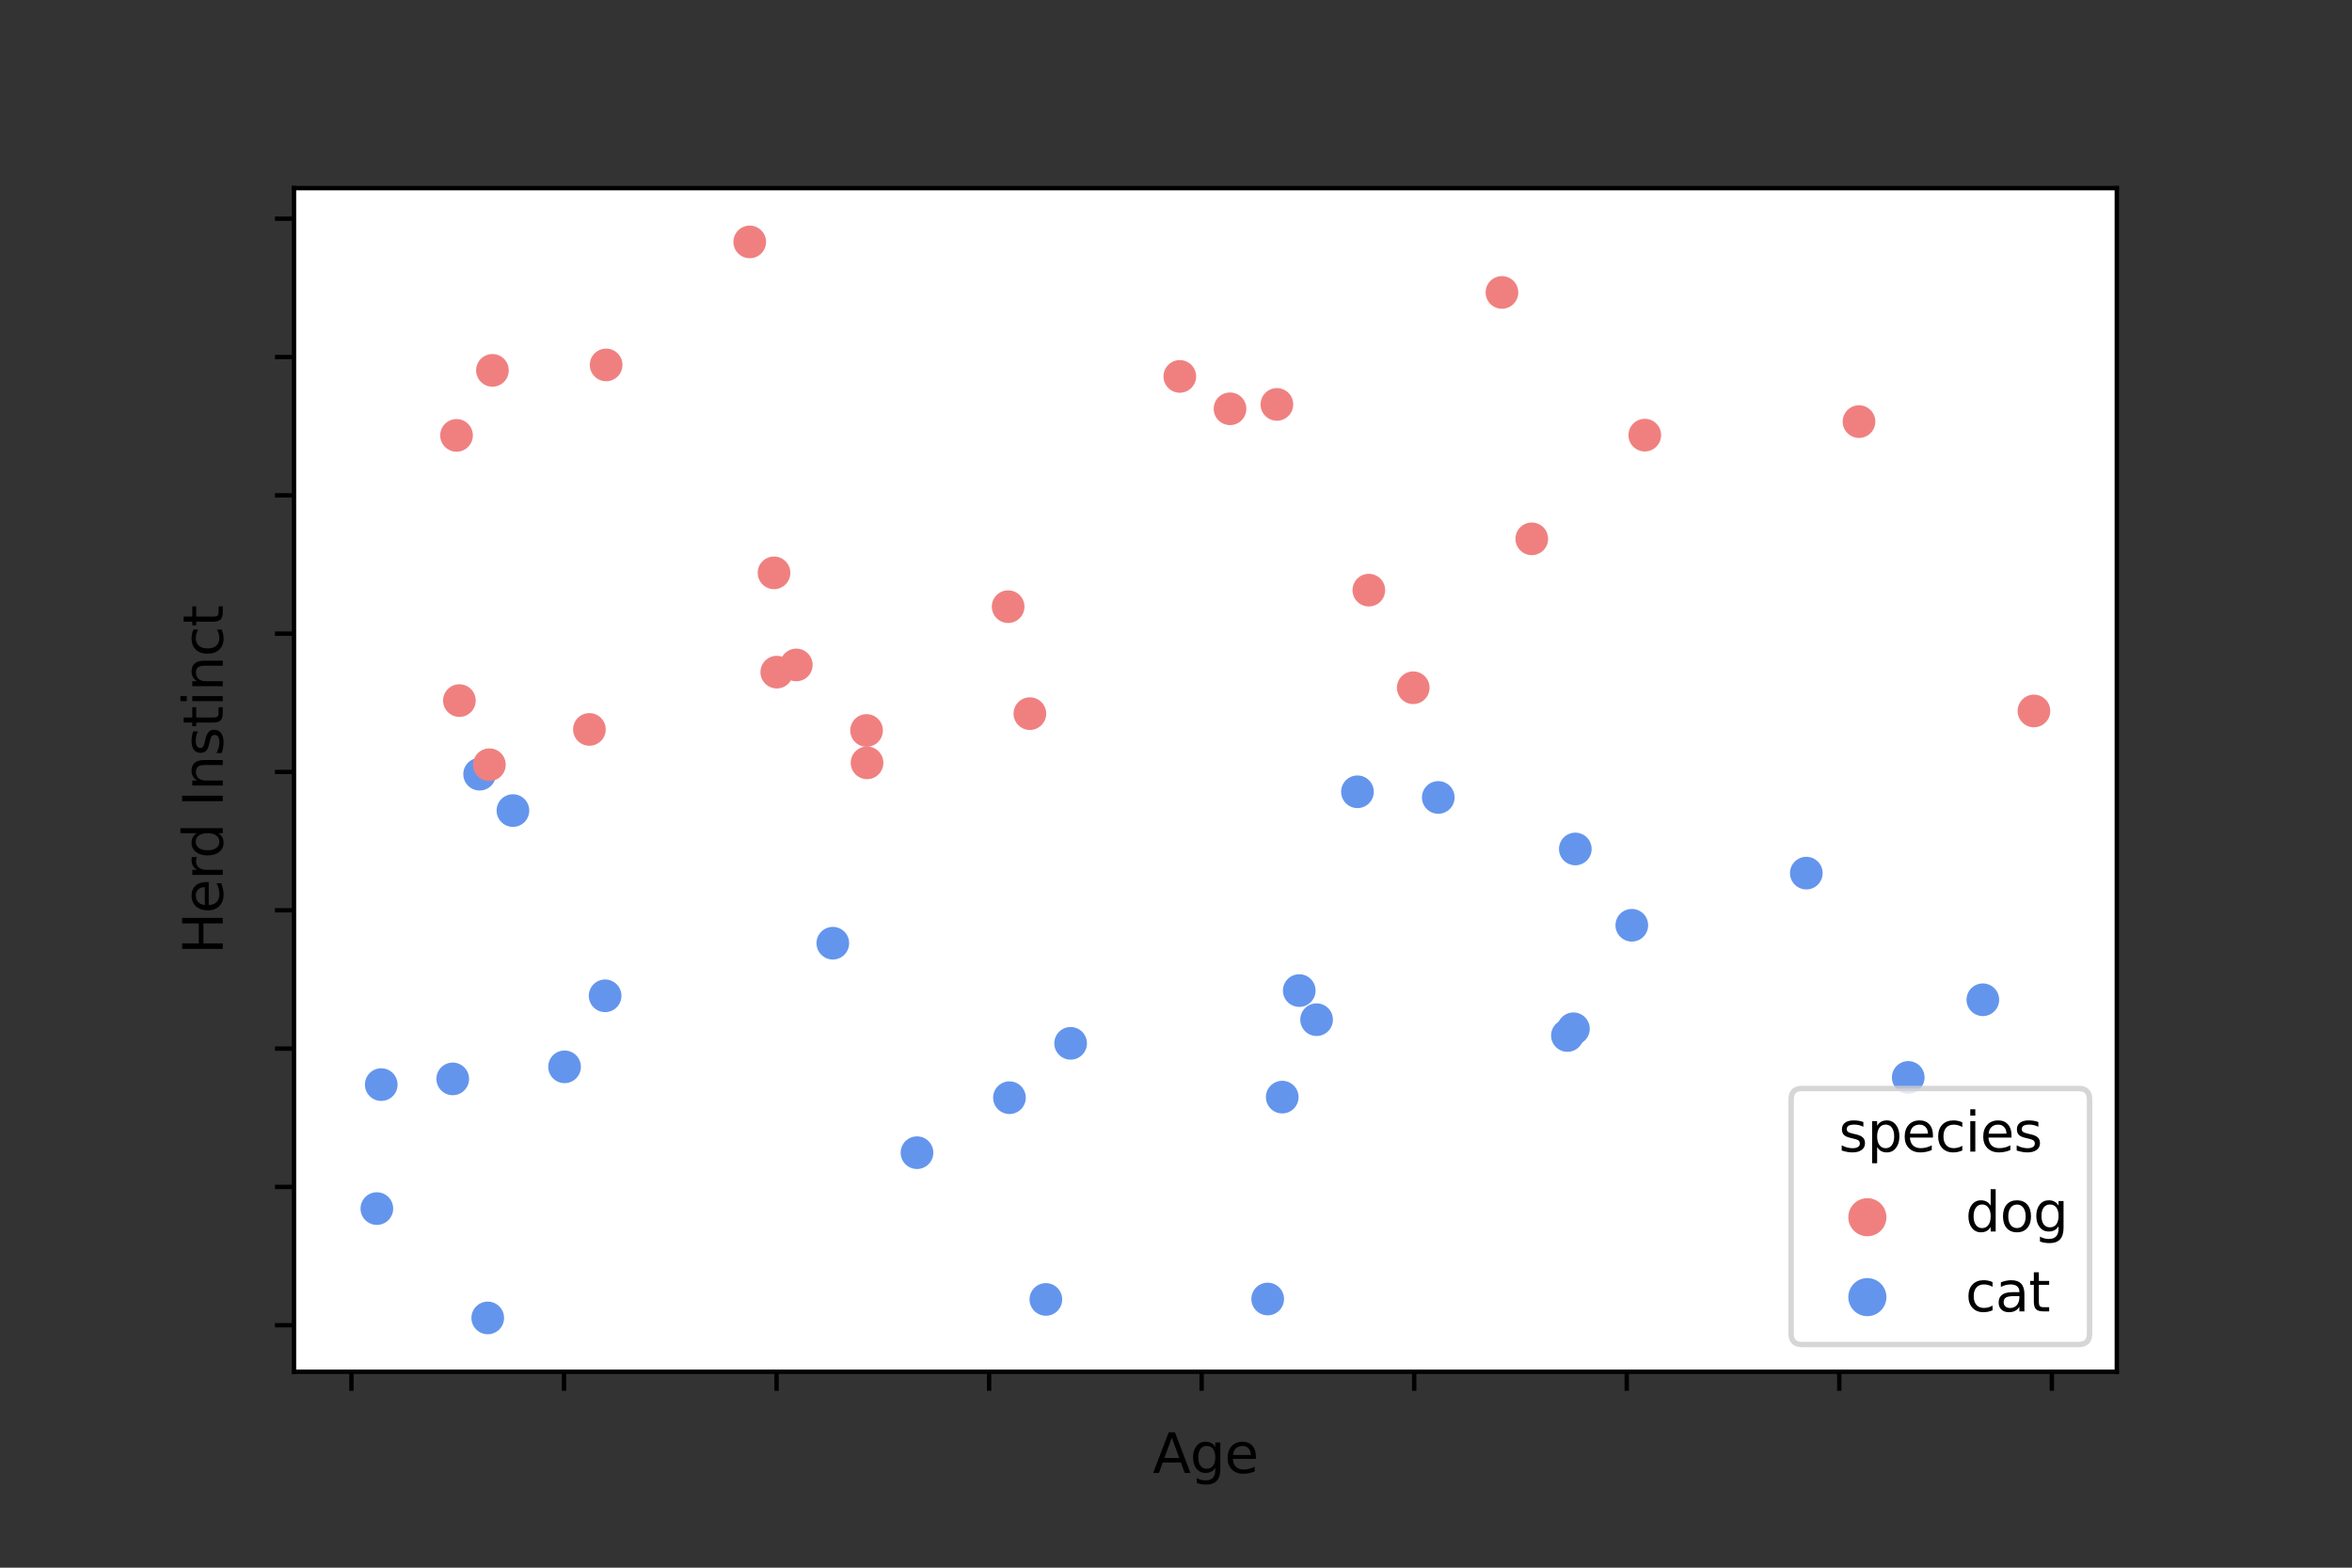 <?xml version="1.0" encoding="utf-8" standalone="no"?>
<!DOCTYPE svg PUBLIC "-//W3C//DTD SVG 1.1//EN"
  "http://www.w3.org/Graphics/SVG/1.1/DTD/svg11.dtd">
<svg xmlns:xlink="http://www.w3.org/1999/xlink" width="432pt" height="288pt" viewBox="0 0 432 288" xmlns="http://www.w3.org/2000/svg" version="1.1">
 <rect x="0" y="0" width="432" height="288" fill="#333333" stroke="none"/>
 <defs>
  <style type="text/css">*{stroke-linejoin: round; stroke-linecap: butt}</style>
 </defs>
 <g id="figure_1">
  <g id="patch_1">
   <path d="M 0 288 
L 432 288 
L 432 0 
L 0 0 
L 0 288 
z
" style="fill: none"/>
  </g>
  <g id="axes_1">
   <g id="patch_2">
    <path d="M 54 252 
L 388.8 252 
L 388.8 34.56 
L 54 34.56 
z
" style="fill: #ffffff"/>
   </g>
   <g id="PathCollection_1">
    <defs>
     <path id="C0_0_6ef27ffdb4" d="M 0 3 
C 0.796 3 1.559 2.684 2.121 2.121 
C 2.684 1.559 3 0.796 3 -0 
C 3 -0.796 2.684 -1.559 2.121 -2.121 
C 1.559 -2.684 0.796 -3 0 -3 
C -0.796 -3 -1.559 -2.684 -2.121 -2.121 
C -2.684 -1.559 -3 -0.796 -3 0 
C -3 0.796 -2.684 1.559 -2.121 2.121 
C -1.559 2.684 -0.796 3 0 3 
z
"/>
    </defs>
    <g clip-path="url(#p1d078d1746)">
     <use xlink:href="#C0_0_6ef27ffdb4" x="84.381" y="128.704" style="fill: #f08080"/>
    </g>
    <g clip-path="url(#p1d078d1746)">
     <use xlink:href="#C0_0_6ef27ffdb4" x="251.419" y="108.417" style="fill: #f08080"/>
    </g>
    <g clip-path="url(#p1d078d1746)">
     <use xlink:href="#C0_0_6ef27ffdb4" x="275.868" y="53.723" style="fill: #f08080"/>
    </g>
    <g clip-path="url(#p1d078d1746)">
     <use xlink:href="#C0_0_6ef27ffdb4" x="302.104" y="79.94" style="fill: #f08080"/>
    </g>
    <g clip-path="url(#p1d078d1746)">
     <use xlink:href="#C0_0_6ef27ffdb4" x="168.427" y="211.762" style="fill: #6495ed"/>
    </g>
    <g clip-path="url(#p1d078d1746)">
     <use xlink:href="#C0_0_6ef27ffdb4" x="152.967" y="173.277" style="fill: #6495ed"/>
    </g>
    <g clip-path="url(#p1d078d1746)">
     <use xlink:href="#C0_0_6ef27ffdb4" x="288.997" y="188.997" style="fill: #6495ed"/>
    </g>
    <g clip-path="url(#p1d078d1746)">
     <use xlink:href="#C0_0_6ef27ffdb4" x="94.212" y="148.91" style="fill: #6495ed"/>
    </g>
    <g clip-path="url(#p1d078d1746)">
     <use xlink:href="#C0_0_6ef27ffdb4" x="350.494" y="197.933" style="fill: #6495ed"/>
    </g>
    <g clip-path="url(#p1d078d1746)">
     <use xlink:href="#C0_0_6ef27ffdb4" x="373.582" y="130.611" style="fill: #f08080"/>
    </g>
    <g clip-path="url(#p1d078d1746)">
     <use xlink:href="#C0_0_6ef27ffdb4" x="238.639" y="181.979" style="fill: #6495ed"/>
    </g>
    <g clip-path="url(#p1d078d1746)">
     <use xlink:href="#C0_0_6ef27ffdb4" x="225.922" y="75.1" style="fill: #f08080"/>
    </g>
    <g clip-path="url(#p1d078d1746)">
     <use xlink:href="#C0_0_6ef27ffdb4" x="185.169" y="111.451" style="fill: #f08080"/>
    </g>
    <g clip-path="url(#p1d078d1746)">
     <use xlink:href="#C0_0_6ef27ffdb4" x="88.093" y="142.227" style="fill: #6495ed"/>
    </g>
    <g clip-path="url(#p1d078d1746)">
     <use xlink:href="#C0_0_6ef27ffdb4" x="232.842" y="238.642" style="fill: #6495ed"/>
    </g>
    <g clip-path="url(#p1d078d1746)">
     <use xlink:href="#C0_0_6ef27ffdb4" x="159.253" y="140.141" style="fill: #f08080"/>
    </g>
    <g clip-path="url(#p1d078d1746)">
     <use xlink:href="#C0_0_6ef27ffdb4" x="90.448" y="68.04" style="fill: #f08080"/>
    </g>
    <g clip-path="url(#p1d078d1746)">
     <use xlink:href="#C0_0_6ef27ffdb4" x="241.824" y="187.324" style="fill: #6495ed"/>
    </g>
    <g clip-path="url(#p1d078d1746)">
     <use xlink:href="#C0_0_6ef27ffdb4" x="89.89" y="140.486" style="fill: #f08080"/>
    </g>
    <g clip-path="url(#p1d078d1746)">
     <use xlink:href="#C0_0_6ef27ffdb4" x="341.45" y="77.454" style="fill: #f08080"/>
    </g>
    <g clip-path="url(#p1d078d1746)">
     <use xlink:href="#C0_0_6ef27ffdb4" x="142.671" y="123.48" style="fill: #f08080"/>
    </g>
    <g clip-path="url(#p1d078d1746)">
     <use xlink:href="#C0_0_6ef27ffdb4" x="137.707" y="44.444" style="fill: #f08080"/>
    </g>
    <g clip-path="url(#p1d078d1746)">
     <use xlink:href="#C0_0_6ef27ffdb4" x="235.512" y="201.552" style="fill: #6495ed"/>
    </g>
    <g clip-path="url(#p1d078d1746)">
     <use xlink:href="#C0_0_6ef27ffdb4" x="69.218" y="222.029" style="fill: #6495ed"/>
    </g>
    <g clip-path="url(#p1d078d1746)">
     <use xlink:href="#C0_0_6ef27ffdb4" x="196.646" y="191.672" style="fill: #6495ed"/>
    </g>
    <g clip-path="url(#p1d078d1746)">
     <use xlink:href="#C0_0_6ef27ffdb4" x="281.348" y="98.989" style="fill: #f08080"/>
    </g>
    <g clip-path="url(#p1d078d1746)">
     <use xlink:href="#C0_0_6ef27ffdb4" x="83.853" y="79.986" style="fill: #f08080"/>
    </g>
    <g clip-path="url(#p1d078d1746)">
     <use xlink:href="#C0_0_6ef27ffdb4" x="111.145" y="182.94" style="fill: #6495ed"/>
    </g>
    <g clip-path="url(#p1d078d1746)">
     <use xlink:href="#C0_0_6ef27ffdb4" x="299.72" y="169.978" style="fill: #6495ed"/>
    </g>
    <g clip-path="url(#p1d078d1746)">
     <use xlink:href="#C0_0_6ef27ffdb4" x="189.16" y="131.103" style="fill: #f08080"/>
    </g>
    <g clip-path="url(#p1d078d1746)">
     <use xlink:href="#C0_0_6ef27ffdb4" x="259.572" y="126.345" style="fill: #f08080"/>
    </g>
    <g clip-path="url(#p1d078d1746)">
     <use xlink:href="#C0_0_6ef27ffdb4" x="103.696" y="195.985" style="fill: #6495ed"/>
    </g>
    <g clip-path="url(#p1d078d1746)">
     <use xlink:href="#C0_0_6ef27ffdb4" x="159.165" y="134.196" style="fill: #f08080"/>
    </g>
    <g clip-path="url(#p1d078d1746)">
     <use xlink:href="#C0_0_6ef27ffdb4" x="287.89" y="190.233" style="fill: #6495ed"/>
    </g>
    <g clip-path="url(#p1d078d1746)">
     <use xlink:href="#C0_0_6ef27ffdb4" x="146.259" y="122.156" style="fill: #f08080"/>
    </g>
    <g clip-path="url(#p1d078d1746)">
     <use xlink:href="#C0_0_6ef27ffdb4" x="289.344" y="155.963" style="fill: #6495ed"/>
    </g>
    <g clip-path="url(#p1d078d1746)">
     <use xlink:href="#C0_0_6ef27ffdb4" x="83.155" y="198.204" style="fill: #6495ed"/>
    </g>
    <g clip-path="url(#p1d078d1746)">
     <use xlink:href="#C0_0_6ef27ffdb4" x="234.532" y="74.294" style="fill: #f08080"/>
    </g>
    <g clip-path="url(#p1d078d1746)">
     <use xlink:href="#C0_0_6ef27ffdb4" x="192.097" y="238.719" style="fill: #6495ed"/>
    </g>
    <g clip-path="url(#p1d078d1746)">
     <use xlink:href="#C0_0_6ef27ffdb4" x="108.259" y="134.002" style="fill: #f08080"/>
    </g>
    <g clip-path="url(#p1d078d1746)">
     <use xlink:href="#C0_0_6ef27ffdb4" x="216.7" y="69.15" style="fill: #f08080"/>
    </g>
    <g clip-path="url(#p1d078d1746)">
     <use xlink:href="#C0_0_6ef27ffdb4" x="249.329" y="145.459" style="fill: #6495ed"/>
    </g>
    <g clip-path="url(#p1d078d1746)">
     <use xlink:href="#C0_0_6ef27ffdb4" x="70.024" y="199.253" style="fill: #6495ed"/>
    </g>
    <g clip-path="url(#p1d078d1746)">
     <use xlink:href="#C0_0_6ef27ffdb4" x="264.172" y="146.5" style="fill: #6495ed"/>
    </g>
    <g clip-path="url(#p1d078d1746)">
     <use xlink:href="#C0_0_6ef27ffdb4" x="111.331" y="67.038" style="fill: #f08080"/>
    </g>
    <g clip-path="url(#p1d078d1746)">
     <use xlink:href="#C0_0_6ef27ffdb4" x="331.773" y="160.4" style="fill: #6495ed"/>
    </g>
    <g clip-path="url(#p1d078d1746)">
     <use xlink:href="#C0_0_6ef27ffdb4" x="89.586" y="242.116" style="fill: #6495ed"/>
    </g>
    <g clip-path="url(#p1d078d1746)">
     <use xlink:href="#C0_0_6ef27ffdb4" x="364.195" y="183.667" style="fill: #6495ed"/>
    </g>
    <g clip-path="url(#p1d078d1746)">
     <use xlink:href="#C0_0_6ef27ffdb4" x="142.168" y="105.237" style="fill: #f08080"/>
    </g>
    <g clip-path="url(#p1d078d1746)">
     <use xlink:href="#C0_0_6ef27ffdb4" x="185.412" y="201.658" style="fill: #6495ed"/>
    </g>
   </g>
   <g id="PathCollection_2"/>
   <g id="PathCollection_3"/>
   <g id="matplotlib.axis_1">
    <g id="xtick_1">
     <g id="line2d_1">
      <defs>
       <path id="m2b5f6edee2" d="M 0 0 
L 0 3.5 
" style="stroke: #000000; stroke-width: 0.8"/>
      </defs>
      <g>
       <use xlink:href="#m2b5f6edee2" x="64.553" y="252" style="stroke: #000000; stroke-width: 0.8"/>
      </g>
     </g>
    </g>
    <g id="xtick_2">
     <g id="line2d_2">
      <g>
       <use xlink:href="#m2b5f6edee2" x="103.592" y="252" style="stroke: #000000; stroke-width: 0.8"/>
      </g>
     </g>
    </g>
    <g id="xtick_3">
     <g id="line2d_3">
      <g>
       <use xlink:href="#m2b5f6edee2" x="142.631" y="252" style="stroke: #000000; stroke-width: 0.8"/>
      </g>
     </g>
    </g>
    <g id="xtick_4">
     <g id="line2d_4">
      <g>
       <use xlink:href="#m2b5f6edee2" x="181.671" y="252" style="stroke: #000000; stroke-width: 0.8"/>
      </g>
     </g>
    </g>
    <g id="xtick_5">
     <g id="line2d_5">
      <g>
       <use xlink:href="#m2b5f6edee2" x="220.71" y="252" style="stroke: #000000; stroke-width: 0.8"/>
      </g>
     </g>
    </g>
    <g id="xtick_6">
     <g id="line2d_6">
      <g>
       <use xlink:href="#m2b5f6edee2" x="259.75" y="252" style="stroke: #000000; stroke-width: 0.8"/>
      </g>
     </g>
    </g>
    <g id="xtick_7">
     <g id="line2d_7">
      <g>
       <use xlink:href="#m2b5f6edee2" x="298.789" y="252" style="stroke: #000000; stroke-width: 0.8"/>
      </g>
     </g>
    </g>
    <g id="xtick_8">
     <g id="line2d_8">
      <g>
       <use xlink:href="#m2b5f6edee2" x="337.828" y="252" style="stroke: #000000; stroke-width: 0.8"/>
      </g>
     </g>
    </g>
    <g id="xtick_9">
     <g id="line2d_9">
      <g>
       <use xlink:href="#m2b5f6edee2" x="376.868" y="252" style="stroke: #000000; stroke-width: 0.8"/>
      </g>
     </g>
    </g>
    <g id="text_1">
     <!-- Age -->
     <g transform="translate(211.729 270.598)scale(0.1 -0.1)">
      <defs>
       <path id="DejaVuSans-41" d="M 2188 4044 
L 1331 1722 
L 3047 1722 
L 2188 4044 
z
M 1831 4666 
L 2547 4666 
L 4325 0 
L 3669 0 
L 3244 1197 
L 1141 1197 
L 716 0 
L 50 0 
L 1831 4666 
z
" transform="scale(0.016)"/>
       <path id="DejaVuSans-67" d="M 2906 1791 
Q 2906 2416 2648 2759 
Q 2391 3103 1925 3103 
Q 1463 3103 1205 2759 
Q 947 2416 947 1791 
Q 947 1169 1205 825 
Q 1463 481 1925 481 
Q 2391 481 2648 825 
Q 2906 1169 2906 1791 
z
M 3481 434 
Q 3481 -459 3084 -895 
Q 2688 -1331 1869 -1331 
Q 1566 -1331 1297 -1286 
Q 1028 -1241 775 -1147 
L 775 -588 
Q 1028 -725 1275 -790 
Q 1522 -856 1778 -856 
Q 2344 -856 2625 -561 
Q 2906 -266 2906 331 
L 2906 616 
Q 2728 306 2450 153 
Q 2172 0 1784 0 
Q 1141 0 747 490 
Q 353 981 353 1791 
Q 353 2603 747 3093 
Q 1141 3584 1784 3584 
Q 2172 3584 2450 3431 
Q 2728 3278 2906 2969 
L 2906 3500 
L 3481 3500 
L 3481 434 
z
" transform="scale(0.016)"/>
       <path id="DejaVuSans-65" d="M 3597 1894 
L 3597 1613 
L 953 1613 
Q 991 1019 1311 708 
Q 1631 397 2203 397 
Q 2534 397 2845 478 
Q 3156 559 3463 722 
L 3463 178 
Q 3153 47 2828 -22 
Q 2503 -91 2169 -91 
Q 1331 -91 842 396 
Q 353 884 353 1716 
Q 353 2575 817 3079 
Q 1281 3584 2069 3584 
Q 2775 3584 3186 3129 
Q 3597 2675 3597 1894 
z
M 3022 2063 
Q 3016 2534 2758 2815 
Q 2500 3097 2075 3097 
Q 1594 3097 1305 2825 
Q 1016 2553 972 2059 
L 3022 2063 
z
" transform="scale(0.016)"/>
      </defs>
      <use xlink:href="#DejaVuSans-41"/>
      <use xlink:href="#DejaVuSans-67" x="68.408"/>
      <use xlink:href="#DejaVuSans-65" x="131.885"/>
     </g>
    </g>
   </g>
   <g id="matplotlib.axis_2">
    <g id="ytick_1">
     <g id="line2d_10">
      <defs>
       <path id="mc1cad196c3" d="M 0 0 
L -3.5 0 
" style="stroke: #000000; stroke-width: 0.8"/>
      </defs>
      <g>
       <use xlink:href="#mc1cad196c3" x="54" y="243.458" style="stroke: #000000; stroke-width: 0.8"/>
      </g>
     </g>
    </g>
    <g id="ytick_2">
     <g id="line2d_11">
      <g>
       <use xlink:href="#mc1cad196c3" x="54" y="218.048" style="stroke: #000000; stroke-width: 0.8"/>
      </g>
     </g>
    </g>
    <g id="ytick_3">
     <g id="line2d_12">
      <g>
       <use xlink:href="#mc1cad196c3" x="54" y="192.637" style="stroke: #000000; stroke-width: 0.8"/>
      </g>
     </g>
    </g>
    <g id="ytick_4">
     <g id="line2d_13">
      <g>
       <use xlink:href="#mc1cad196c3" x="54" y="167.227" style="stroke: #000000; stroke-width: 0.8"/>
      </g>
     </g>
    </g>
    <g id="ytick_5">
     <g id="line2d_14">
      <g>
       <use xlink:href="#mc1cad196c3" x="54" y="141.817" style="stroke: #000000; stroke-width: 0.8"/>
      </g>
     </g>
    </g>
    <g id="ytick_6">
     <g id="line2d_15">
      <g>
       <use xlink:href="#mc1cad196c3" x="54" y="116.407" style="stroke: #000000; stroke-width: 0.8"/>
      </g>
     </g>
    </g>
    <g id="ytick_7">
     <g id="line2d_16">
      <g>
       <use xlink:href="#mc1cad196c3" x="54" y="90.997" style="stroke: #000000; stroke-width: 0.8"/>
      </g>
     </g>
    </g>
    <g id="ytick_8">
     <g id="line2d_17">
      <g>
       <use xlink:href="#mc1cad196c3" x="54" y="65.587" style="stroke: #000000; stroke-width: 0.8"/>
      </g>
     </g>
    </g>
    <g id="ytick_9">
     <g id="line2d_18">
      <g>
       <use xlink:href="#mc1cad196c3" x="54" y="40.177" style="stroke: #000000; stroke-width: 0.8"/>
      </g>
     </g>
    </g>
    <g id="text_2">
     <!-- Herd Instinct -->
     <g transform="translate(40.92 175.324)rotate(-90)scale(0.1 -0.1)">
      <defs>
       <path id="DejaVuSans-48" d="M 628 4666 
L 1259 4666 
L 1259 2753 
L 3553 2753 
L 3553 4666 
L 4184 4666 
L 4184 0 
L 3553 0 
L 3553 2222 
L 1259 2222 
L 1259 0 
L 628 0 
L 628 4666 
z
" transform="scale(0.016)"/>
       <path id="DejaVuSans-72" d="M 2631 2963 
Q 2534 3019 2420 3045 
Q 2306 3072 2169 3072 
Q 1681 3072 1420 2755 
Q 1159 2438 1159 1844 
L 1159 0 
L 581 0 
L 581 3500 
L 1159 3500 
L 1159 2956 
Q 1341 3275 1631 3429 
Q 1922 3584 2338 3584 
Q 2397 3584 2469 3576 
Q 2541 3569 2628 3553 
L 2631 2963 
z
" transform="scale(0.016)"/>
       <path id="DejaVuSans-64" d="M 2906 2969 
L 2906 4863 
L 3481 4863 
L 3481 0 
L 2906 0 
L 2906 525 
Q 2725 213 2448 61 
Q 2172 -91 1784 -91 
Q 1150 -91 751 415 
Q 353 922 353 1747 
Q 353 2572 751 3078 
Q 1150 3584 1784 3584 
Q 2172 3584 2448 3432 
Q 2725 3281 2906 2969 
z
M 947 1747 
Q 947 1113 1208 752 
Q 1469 391 1925 391 
Q 2381 391 2643 752 
Q 2906 1113 2906 1747 
Q 2906 2381 2643 2742 
Q 2381 3103 1925 3103 
Q 1469 3103 1208 2742 
Q 947 2381 947 1747 
z
" transform="scale(0.016)"/>
       <path id="DejaVuSans-20" transform="scale(0.016)"/>
       <path id="DejaVuSans-49" d="M 628 4666 
L 1259 4666 
L 1259 0 
L 628 0 
L 628 4666 
z
" transform="scale(0.016)"/>
       <path id="DejaVuSans-6e" d="M 3513 2113 
L 3513 0 
L 2938 0 
L 2938 2094 
Q 2938 2591 2744 2837 
Q 2550 3084 2163 3084 
Q 1697 3084 1428 2787 
Q 1159 2491 1159 1978 
L 1159 0 
L 581 0 
L 581 3500 
L 1159 3500 
L 1159 2956 
Q 1366 3272 1645 3428 
Q 1925 3584 2291 3584 
Q 2894 3584 3203 3211 
Q 3513 2838 3513 2113 
z
" transform="scale(0.016)"/>
       <path id="DejaVuSans-73" d="M 2834 3397 
L 2834 2853 
Q 2591 2978 2328 3040 
Q 2066 3103 1784 3103 
Q 1356 3103 1142 2972 
Q 928 2841 928 2578 
Q 928 2378 1081 2264 
Q 1234 2150 1697 2047 
L 1894 2003 
Q 2506 1872 2764 1633 
Q 3022 1394 3022 966 
Q 3022 478 2636 193 
Q 2250 -91 1575 -91 
Q 1294 -91 989 -36 
Q 684 19 347 128 
L 347 722 
Q 666 556 975 473 
Q 1284 391 1588 391 
Q 1994 391 2212 530 
Q 2431 669 2431 922 
Q 2431 1156 2273 1281 
Q 2116 1406 1581 1522 
L 1381 1569 
Q 847 1681 609 1914 
Q 372 2147 372 2553 
Q 372 3047 722 3315 
Q 1072 3584 1716 3584 
Q 2034 3584 2315 3537 
Q 2597 3491 2834 3397 
z
" transform="scale(0.016)"/>
       <path id="DejaVuSans-74" d="M 1172 4494 
L 1172 3500 
L 2356 3500 
L 2356 3053 
L 1172 3053 
L 1172 1153 
Q 1172 725 1289 603 
Q 1406 481 1766 481 
L 2356 481 
L 2356 0 
L 1766 0 
Q 1100 0 847 248 
Q 594 497 594 1153 
L 594 3053 
L 172 3053 
L 172 3500 
L 594 3500 
L 594 4494 
L 1172 4494 
z
" transform="scale(0.016)"/>
       <path id="DejaVuSans-69" d="M 603 3500 
L 1178 3500 
L 1178 0 
L 603 0 
L 603 3500 
z
M 603 4863 
L 1178 4863 
L 1178 4134 
L 603 4134 
L 603 4863 
z
" transform="scale(0.016)"/>
       <path id="DejaVuSans-63" d="M 3122 3366 
L 3122 2828 
Q 2878 2963 2633 3030 
Q 2388 3097 2138 3097 
Q 1578 3097 1268 2742 
Q 959 2388 959 1747 
Q 959 1106 1268 751 
Q 1578 397 2138 397 
Q 2388 397 2633 464 
Q 2878 531 3122 666 
L 3122 134 
Q 2881 22 2623 -34 
Q 2366 -91 2075 -91 
Q 1284 -91 818 406 
Q 353 903 353 1747 
Q 353 2603 823 3093 
Q 1294 3584 2113 3584 
Q 2378 3584 2631 3529 
Q 2884 3475 3122 3366 
z
" transform="scale(0.016)"/>
      </defs>
      <use xlink:href="#DejaVuSans-48"/>
      <use xlink:href="#DejaVuSans-65" x="75.195"/>
      <use xlink:href="#DejaVuSans-72" x="136.719"/>
      <use xlink:href="#DejaVuSans-64" x="176.082"/>
      <use xlink:href="#DejaVuSans-20" x="239.559"/>
      <use xlink:href="#DejaVuSans-49" x="271.346"/>
      <use xlink:href="#DejaVuSans-6e" x="300.838"/>
      <use xlink:href="#DejaVuSans-73" x="364.217"/>
      <use xlink:href="#DejaVuSans-74" x="416.316"/>
      <use xlink:href="#DejaVuSans-69" x="455.525"/>
      <use xlink:href="#DejaVuSans-6e" x="483.309"/>
      <use xlink:href="#DejaVuSans-63" x="546.688"/>
      <use xlink:href="#DejaVuSans-74" x="601.668"/>
     </g>
    </g>
   </g>
   <g id="patch_3">
    <path d="M 54 252 
L 54 34.56 
" style="fill: none; stroke: #000000; stroke-width: 0.8; stroke-linejoin: miter; stroke-linecap: square"/>
   </g>
   <g id="patch_4">
    <path d="M 388.8 252 
L 388.8 34.56 
" style="fill: none; stroke: #000000; stroke-width: 0.8; stroke-linejoin: miter; stroke-linecap: square"/>
   </g>
   <g id="patch_5">
    <path d="M 54 252 
L 388.8 252 
" style="fill: none; stroke: #000000; stroke-width: 0.8; stroke-linejoin: miter; stroke-linecap: square"/>
   </g>
   <g id="patch_6">
    <path d="M 54 34.56 
L 388.8 34.56 
" style="fill: none; stroke: #000000; stroke-width: 0.8; stroke-linejoin: miter; stroke-linecap: square"/>
   </g>
   <g id="legend_1">
    <g id="patch_7">
     <path d="M 330.984 247 
L 381.8 247 
Q 383.8 247 383.8 245 
L 383.8 201.966 
Q 383.8 199.966 381.8 199.966 
L 330.984 199.966 
Q 328.984 199.966 328.984 201.966 
L 328.984 245 
Q 328.984 247 330.984 247 
z
" style="fill: #ffffff; opacity: 0.8; stroke: #cccccc; stroke-linejoin: miter"/>
    </g>
    <g id="text_3">
     <!-- species -->
     <g transform="translate(337.717 211.564)scale(0.1 -0.1)">
      <defs>
       <path id="DejaVuSans-70" d="M 1159 525 
L 1159 -1331 
L 581 -1331 
L 581 3500 
L 1159 3500 
L 1159 2969 
Q 1341 3281 1617 3432 
Q 1894 3584 2278 3584 
Q 2916 3584 3314 3078 
Q 3713 2572 3713 1747 
Q 3713 922 3314 415 
Q 2916 -91 2278 -91 
Q 1894 -91 1617 61 
Q 1341 213 1159 525 
z
M 3116 1747 
Q 3116 2381 2855 2742 
Q 2594 3103 2138 3103 
Q 1681 3103 1420 2742 
Q 1159 2381 1159 1747 
Q 1159 1113 1420 752 
Q 1681 391 2138 391 
Q 2594 391 2855 752 
Q 3116 1113 3116 1747 
z
" transform="scale(0.016)"/>
      </defs>
      <use xlink:href="#DejaVuSans-73"/>
      <use xlink:href="#DejaVuSans-70" x="52.1"/>
      <use xlink:href="#DejaVuSans-65" x="115.576"/>
      <use xlink:href="#DejaVuSans-63" x="177.1"/>
      <use xlink:href="#DejaVuSans-69" x="232.08"/>
      <use xlink:href="#DejaVuSans-65" x="259.863"/>
      <use xlink:href="#DejaVuSans-73" x="321.387"/>
     </g>
    </g>
    <g id="PathCollection_4">
     <defs>
      <path id="m82e79ed268" d="M 0 3 
C 0.796 3 1.559 2.684 2.121 2.121 
C 2.684 1.559 3 0.796 3 0 
C 3 -0.796 2.684 -1.559 2.121 -2.121 
C 1.559 -2.684 0.796 -3 0 -3 
C -0.796 -3 -1.559 -2.684 -2.121 -2.121 
C -2.684 -1.559 -3 -0.796 -3 0 
C -3 0.796 -2.684 1.559 -2.121 2.121 
C -1.559 2.684 -0.796 3 0 3 
z
" style="stroke: #f08080"/>
     </defs>
     <g>
      <use xlink:href="#m82e79ed268" x="342.984" y="223.617" style="fill: #f08080; stroke: #f08080"/>
     </g>
    </g>
    <g id="text_4">
     <!-- dog -->
     <g transform="translate(360.984 226.242)scale(0.1 -0.1)">
      <defs>
       <path id="DejaVuSans-6f" d="M 1959 3097 
Q 1497 3097 1228 2736 
Q 959 2375 959 1747 
Q 959 1119 1226 758 
Q 1494 397 1959 397 
Q 2419 397 2687 759 
Q 2956 1122 2956 1747 
Q 2956 2369 2687 2733 
Q 2419 3097 1959 3097 
z
M 1959 3584 
Q 2709 3584 3137 3096 
Q 3566 2609 3566 1747 
Q 3566 888 3137 398 
Q 2709 -91 1959 -91 
Q 1206 -91 779 398 
Q 353 888 353 1747 
Q 353 2609 779 3096 
Q 1206 3584 1959 3584 
z
" transform="scale(0.016)"/>
      </defs>
      <use xlink:href="#DejaVuSans-64"/>
      <use xlink:href="#DejaVuSans-6f" x="63.477"/>
      <use xlink:href="#DejaVuSans-67" x="124.658"/>
     </g>
    </g>
    <g id="PathCollection_5">
     <defs>
      <path id="m2c2e741c63" d="M 0 3 
C 0.796 3 1.559 2.684 2.121 2.121 
C 2.684 1.559 3 0.796 3 0 
C 3 -0.796 2.684 -1.559 2.121 -2.121 
C 1.559 -2.684 0.796 -3 0 -3 
C -0.796 -3 -1.559 -2.684 -2.121 -2.121 
C -2.684 -1.559 -3 -0.796 -3 0 
C -3 0.796 -2.684 1.559 -2.121 2.121 
C -1.559 2.684 -0.796 3 0 3 
z
" style="stroke: #6495ed"/>
     </defs>
     <g>
      <use xlink:href="#m2c2e741c63" x="342.984" y="238.295" style="fill: #6495ed; stroke: #6495ed"/>
     </g>
    </g>
    <g id="text_5">
     <!-- cat -->
     <g transform="translate(360.984 240.92)scale(0.1 -0.1)">
      <defs>
       <path id="DejaVuSans-61" d="M 2194 1759 
Q 1497 1759 1228 1600 
Q 959 1441 959 1056 
Q 959 750 1161 570 
Q 1363 391 1709 391 
Q 2188 391 2477 730 
Q 2766 1069 2766 1631 
L 2766 1759 
L 2194 1759 
z
M 3341 1997 
L 3341 0 
L 2766 0 
L 2766 531 
Q 2569 213 2275 61 
Q 1981 -91 1556 -91 
Q 1019 -91 701 211 
Q 384 513 384 1019 
Q 384 1609 779 1909 
Q 1175 2209 1959 2209 
L 2766 2209 
L 2766 2266 
Q 2766 2663 2505 2880 
Q 2244 3097 1772 3097 
Q 1472 3097 1187 3025 
Q 903 2953 641 2809 
L 641 3341 
Q 956 3463 1253 3523 
Q 1550 3584 1831 3584 
Q 2591 3584 2966 3190 
Q 3341 2797 3341 1997 
z
" transform="scale(0.016)"/>
      </defs>
      <use xlink:href="#DejaVuSans-63"/>
      <use xlink:href="#DejaVuSans-61" x="54.98"/>
      <use xlink:href="#DejaVuSans-74" x="116.26"/>
     </g>
    </g>
   </g>
  </g>
 </g>
 <defs>
  <clipPath id="p1d078d1746">
   <rect x="54" y="34.56" width="334.8" height="217.44"/>
  </clipPath>
 </defs>
</svg>
